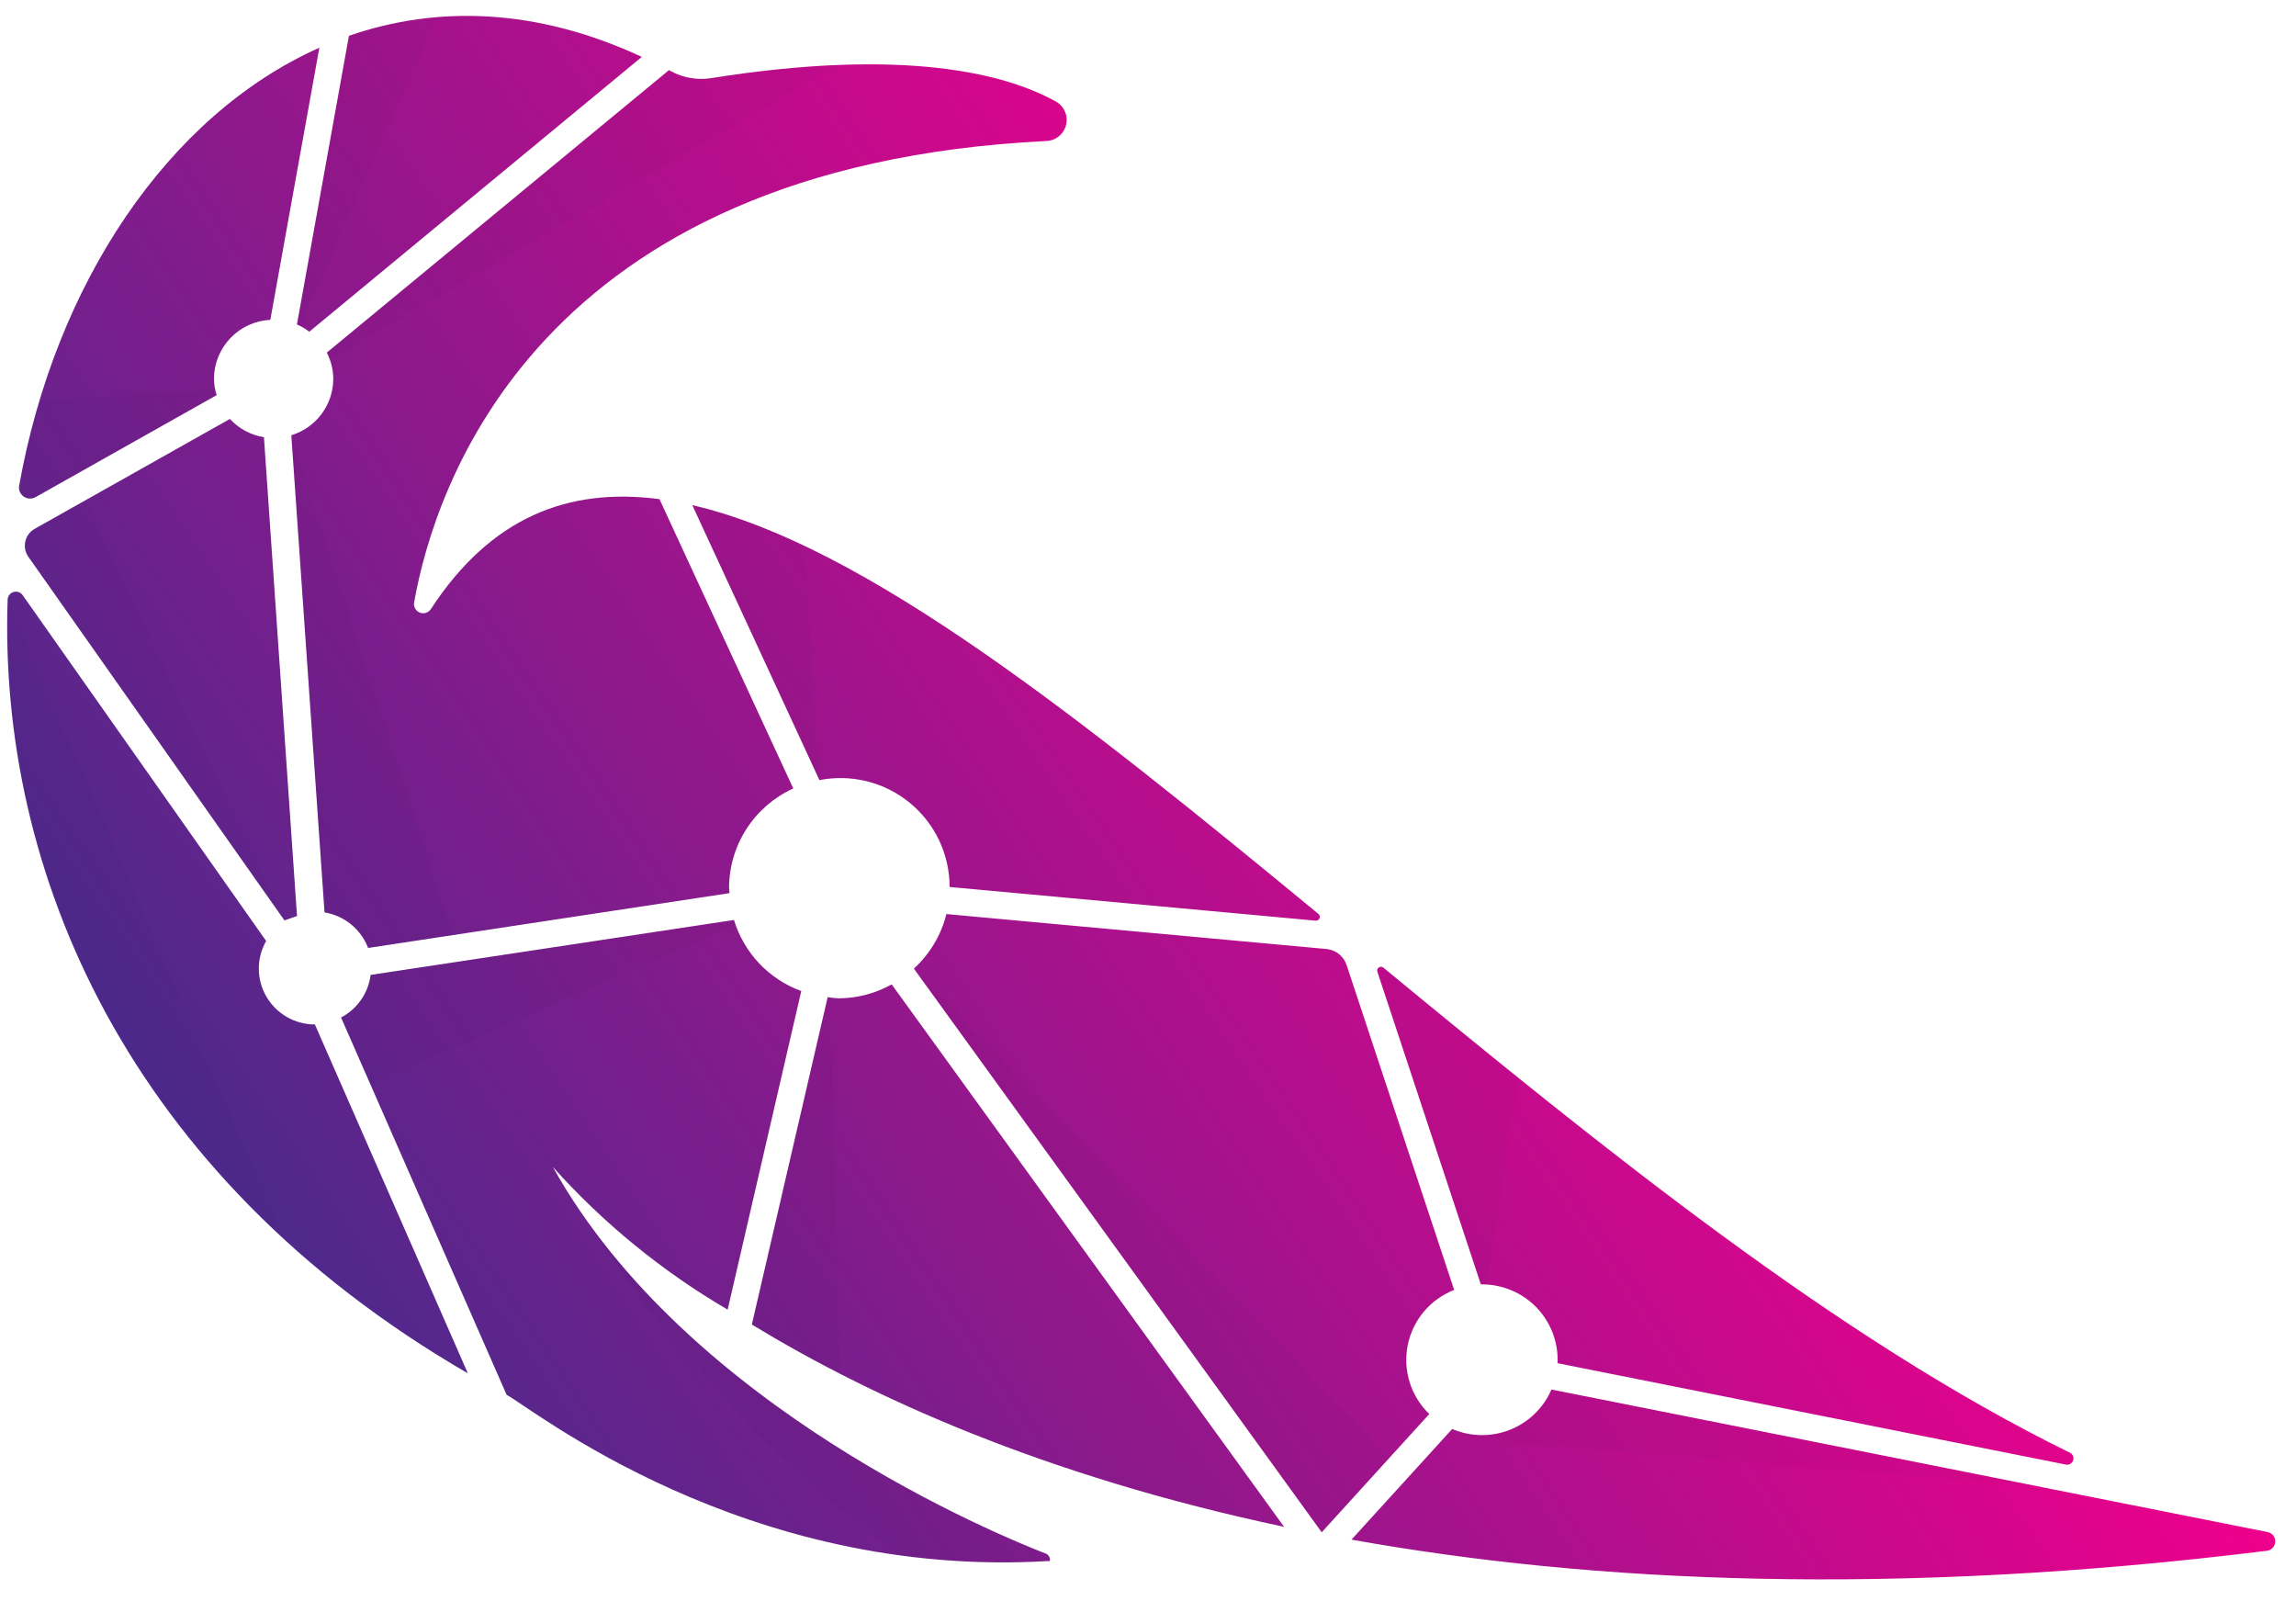 <svg width="76" height="53" viewBox="0 0 76 53" fill="none" xmlns="http://www.w3.org/2000/svg">
<path d="M34.627 4.667C17.764 5.501 14.377 16.14 13.707 19.944C13.696 20.012 13.709 20.082 13.743 20.142C13.777 20.201 13.83 20.248 13.894 20.274C13.958 20.3 14.029 20.303 14.095 20.283C14.162 20.263 14.219 20.221 14.258 20.165C16.237 17.127 18.804 16.12 21.829 16.52L26.258 26.095C25.625 26.383 25.089 26.846 24.712 27.43C24.335 28.013 24.134 28.692 24.132 29.386C24.132 29.446 24.147 29.499 24.149 29.559L12.185 31.374C12.069 31.069 11.874 30.8 11.621 30.593C11.368 30.387 11.065 30.25 10.742 30.197L9.643 14.406C10.044 14.283 10.395 14.036 10.645 13.7C10.895 13.364 11.031 12.956 11.032 12.538C11.03 12.235 10.957 11.938 10.818 11.669L22.143 2.322L22.211 2.358C22.611 2.575 23.072 2.656 23.523 2.589C30.008 1.557 33.338 2.46 34.956 3.364C35.089 3.44 35.193 3.557 35.252 3.697C35.312 3.837 35.324 3.993 35.286 4.14C35.249 4.288 35.164 4.419 35.045 4.514C34.926 4.61 34.779 4.663 34.627 4.667ZM43.644 30.25C35.794 23.782 28.622 18.031 22.916 16.718L27.124 25.819C27.648 25.716 28.188 25.73 28.705 25.86C29.222 25.99 29.704 26.233 30.116 26.572C30.528 26.91 30.86 27.335 31.088 27.816C31.315 28.298 31.433 28.823 31.433 29.356L43.553 30.471C43.58 30.472 43.606 30.466 43.629 30.452C43.652 30.438 43.669 30.417 43.679 30.393C43.689 30.368 43.691 30.341 43.685 30.316C43.679 30.29 43.664 30.267 43.644 30.25ZM1.146 17.504C1.069 17.548 1.001 17.607 0.948 17.679C0.895 17.75 0.858 17.832 0.838 17.918C0.819 18.005 0.817 18.095 0.834 18.182C0.851 18.269 0.886 18.352 0.937 18.425L9.416 30.463L9.831 30.317L8.737 14.471C8.304 14.4 7.907 14.187 7.609 13.866L1.146 17.504ZM8.948 10.585L10.571 1.579C5.555 3.816 1.828 9.397 0.633 16.08C0.622 16.148 0.631 16.216 0.658 16.279C0.685 16.342 0.729 16.395 0.785 16.435C0.841 16.474 0.907 16.497 0.975 16.5C1.043 16.504 1.111 16.489 1.171 16.457L7.171 13.078C7.115 12.9 7.085 12.716 7.083 12.53C7.086 12.03 7.281 11.549 7.628 11.188C7.975 10.826 8.447 10.61 8.948 10.585ZM68.49 48.067C60.824 44.301 53.057 38.01 45.791 32.025C45.77 32.008 45.744 31.998 45.717 31.997C45.69 31.996 45.663 32.004 45.641 32.019C45.619 32.034 45.602 32.056 45.593 32.081C45.584 32.107 45.584 32.134 45.592 32.16L49.017 42.508H49.058C49.386 42.508 49.712 42.573 50.016 42.699C50.319 42.824 50.595 43.008 50.828 43.24C51.06 43.472 51.244 43.748 51.37 44.051C51.495 44.354 51.56 44.678 51.559 45.006C51.559 45.044 51.559 45.079 51.559 45.117L68.354 48.466C68.407 48.484 68.465 48.48 68.515 48.455C68.565 48.431 68.604 48.387 68.622 48.334C68.64 48.281 68.636 48.223 68.611 48.173C68.587 48.123 68.543 48.085 68.49 48.067ZM10.237 10.979L21.245 1.883C17.779 0.269 14.472 0.171 11.55 1.185L9.829 10.738C9.974 10.801 10.111 10.882 10.237 10.979ZM48.069 47.294L44.736 50.956C52.692 52.382 62.678 52.857 75.033 51.325C75.108 51.317 75.177 51.282 75.229 51.228C75.28 51.173 75.31 51.101 75.313 51.026C75.316 50.951 75.292 50.877 75.246 50.819C75.199 50.76 75.132 50.719 75.058 50.705L51.355 45.988C51.093 46.596 50.599 47.075 49.983 47.32C49.367 47.565 48.678 47.555 48.069 47.294ZM15.487 45.453L10.423 33.905C10.098 33.906 9.779 33.821 9.498 33.66C9.217 33.499 8.982 33.267 8.819 32.987C8.656 32.708 8.569 32.39 8.567 32.067C8.566 31.743 8.649 31.425 8.81 31.143L0.756 19.705C0.724 19.657 0.677 19.62 0.623 19.599C0.568 19.579 0.509 19.576 0.453 19.592C0.397 19.608 0.347 19.641 0.311 19.686C0.275 19.732 0.255 19.788 0.253 19.846C-0.052 28.796 4.166 38.886 15.487 45.453ZM34.702 51.674C34.815 51.674 34.735 51.459 34.629 51.423C33.157 50.856 22.753 46.621 18.298 38.62C19.97 40.485 21.922 42.079 24.086 43.344L26.523 32.8C25.994 32.607 25.518 32.294 25.131 31.886C24.745 31.477 24.459 30.985 24.295 30.448L12.268 32.266C12.23 32.562 12.122 32.845 11.951 33.091C11.781 33.336 11.554 33.537 11.289 33.676L16.77 46.164C17.583 46.586 24.622 52.272 34.702 51.664V51.674ZM24.887 43.837C28.773 46.206 34.521 48.843 42.504 50.532L29.515 32.579C28.981 32.878 28.38 33.037 27.768 33.041C27.644 33.035 27.519 33.023 27.396 33.004L24.887 43.837ZM30.252 32.06L43.75 50.713L47.311 46.799C47.01 46.509 46.787 46.149 46.662 45.751C46.538 45.353 46.515 44.93 46.597 44.521C46.679 44.112 46.863 43.73 47.131 43.41C47.4 43.091 47.745 42.844 48.134 42.692L44.573 31.937C44.526 31.794 44.438 31.669 44.32 31.575C44.203 31.481 44.061 31.424 43.911 31.409L31.327 30.252C31.155 30.943 30.783 31.568 30.258 32.05L30.252 32.06Z" fill="url(#paint0_linear)"/>
<g opacity="0.15">
<path opacity="0.15" d="M27.116 25.818L26.631 18.104C25.443 17.51 24.195 17.045 22.908 16.718L27.116 25.818Z" fill="black"/>
<path opacity="0.15" d="M9.416 30.463L2.825 16.56L1.146 17.503C1.069 17.548 1.001 17.607 0.948 17.679C0.895 17.75 0.858 17.832 0.838 17.918C0.818 18.005 0.817 18.095 0.834 18.182C0.851 18.269 0.886 18.352 0.937 18.425L9.416 30.463Z" fill="black"/>
<path opacity="0.15" d="M11.555 1.185L9.834 10.738C9.867 10.753 9.897 10.778 9.93 10.795L14.45 0.615C13.465 0.685 12.493 0.876 11.555 1.185Z" fill="black"/>
<path opacity="0.15" d="M10.809 11.669C10.835 11.751 10.857 11.835 10.874 11.92L27.784 2.129C26.351 2.189 24.922 2.336 23.506 2.568C23.055 2.636 22.595 2.555 22.194 2.337L22.127 2.302L10.809 11.669Z" fill="black"/>
<path opacity="0.15" d="M24.305 30.445L12.278 32.263C12.241 32.559 12.132 32.842 11.962 33.088C11.791 33.334 11.564 33.535 11.299 33.674L12.27 35.888L24.376 30.604C24.356 30.548 24.323 30.5 24.305 30.445Z" fill="black"/>
<path opacity="0.15" d="M12.184 31.374L14.986 30.95L9.643 14.406L10.742 30.197C11.065 30.25 11.368 30.387 11.621 30.593C11.874 30.8 12.069 31.069 12.184 31.374Z" fill="black"/>
<path opacity="0.15" d="M0.633 16.08C0.623 16.148 0.632 16.216 0.659 16.279C0.686 16.342 0.73 16.395 0.785 16.435C0.841 16.474 0.907 16.497 0.975 16.5C1.044 16.504 1.112 16.489 1.172 16.457L7.172 13.078C7.156 13.027 7.156 12.97 7.146 12.919L1.328 13.246C1.041 14.176 0.809 15.123 0.633 16.08Z" fill="black"/>
<path opacity="0.15" d="M49.057 42.503C49.108 42.503 49.148 42.531 49.198 42.534L50.268 35.675C48.758 34.46 47.263 33.237 45.791 32.025C45.77 32.008 45.744 31.998 45.717 31.997C45.69 31.996 45.663 32.004 45.641 32.019C45.618 32.034 45.602 32.056 45.593 32.081C45.584 32.107 45.584 32.134 45.592 32.16L49.017 42.508L49.057 42.503Z" fill="black"/>
<path opacity="0.15" d="M46.003 48.232L30.258 32.05L43.755 50.703L46.003 48.232Z" fill="black"/>
<path opacity="0.15" d="M9.323 40.846L0.263 19.798C0.263 19.816 0.235 19.816 0.232 19.836C0.011 26.911 2.656 34.658 9.323 40.846Z" fill="black"/>
<path opacity="0.15" d="M51.356 45.988C51.093 46.596 50.6 47.075 49.983 47.32C49.367 47.565 48.678 47.555 48.069 47.294L47.84 47.545L67.471 49.194L51.356 45.988Z" fill="black"/>
<path opacity="0.15" d="M27.408 32.993L24.892 43.827C25.762 44.359 26.744 44.904 27.806 45.448L27.481 33.001L27.408 32.993Z" fill="black"/>
<path opacity="0.15" d="M18.862 39.548C20.262 41.785 24.205 47.56 29.79 51.476C31.418 51.699 33.063 51.762 34.703 51.664C34.722 51.634 34.732 51.599 34.732 51.564C34.732 51.528 34.722 51.493 34.703 51.463C34.684 51.439 34.66 51.42 34.632 51.408C34.449 51.338 34.129 51.21 33.691 51.024C33.366 50.883 32.979 50.713 32.541 50.509C32.103 50.306 31.615 50.068 31.089 49.799C30.852 49.678 30.608 49.548 30.356 49.412C30.049 49.249 29.737 49.078 29.413 48.895C29.219 48.782 29.02 48.669 28.819 48.549C25.449 46.565 21.427 43.568 18.862 39.548Z" fill="black"/>
<path opacity="0.15" d="M18.3 38.617C18.3 38.632 18.403 38.798 18.579 39.092C18.476 38.926 18.39 38.778 18.3 38.617Z" fill="black"/>
</g>
<defs>
<linearGradient id="paint0_linear" x1="53.266" y1="19.331" x2="3.958" y2="52.614" gradientUnits="userSpaceOnUse">
<stop stop-color="#EC008C"/>
<stop offset="1" stop-color="#2B328C"/>
</linearGradient>
</defs>
</svg>
